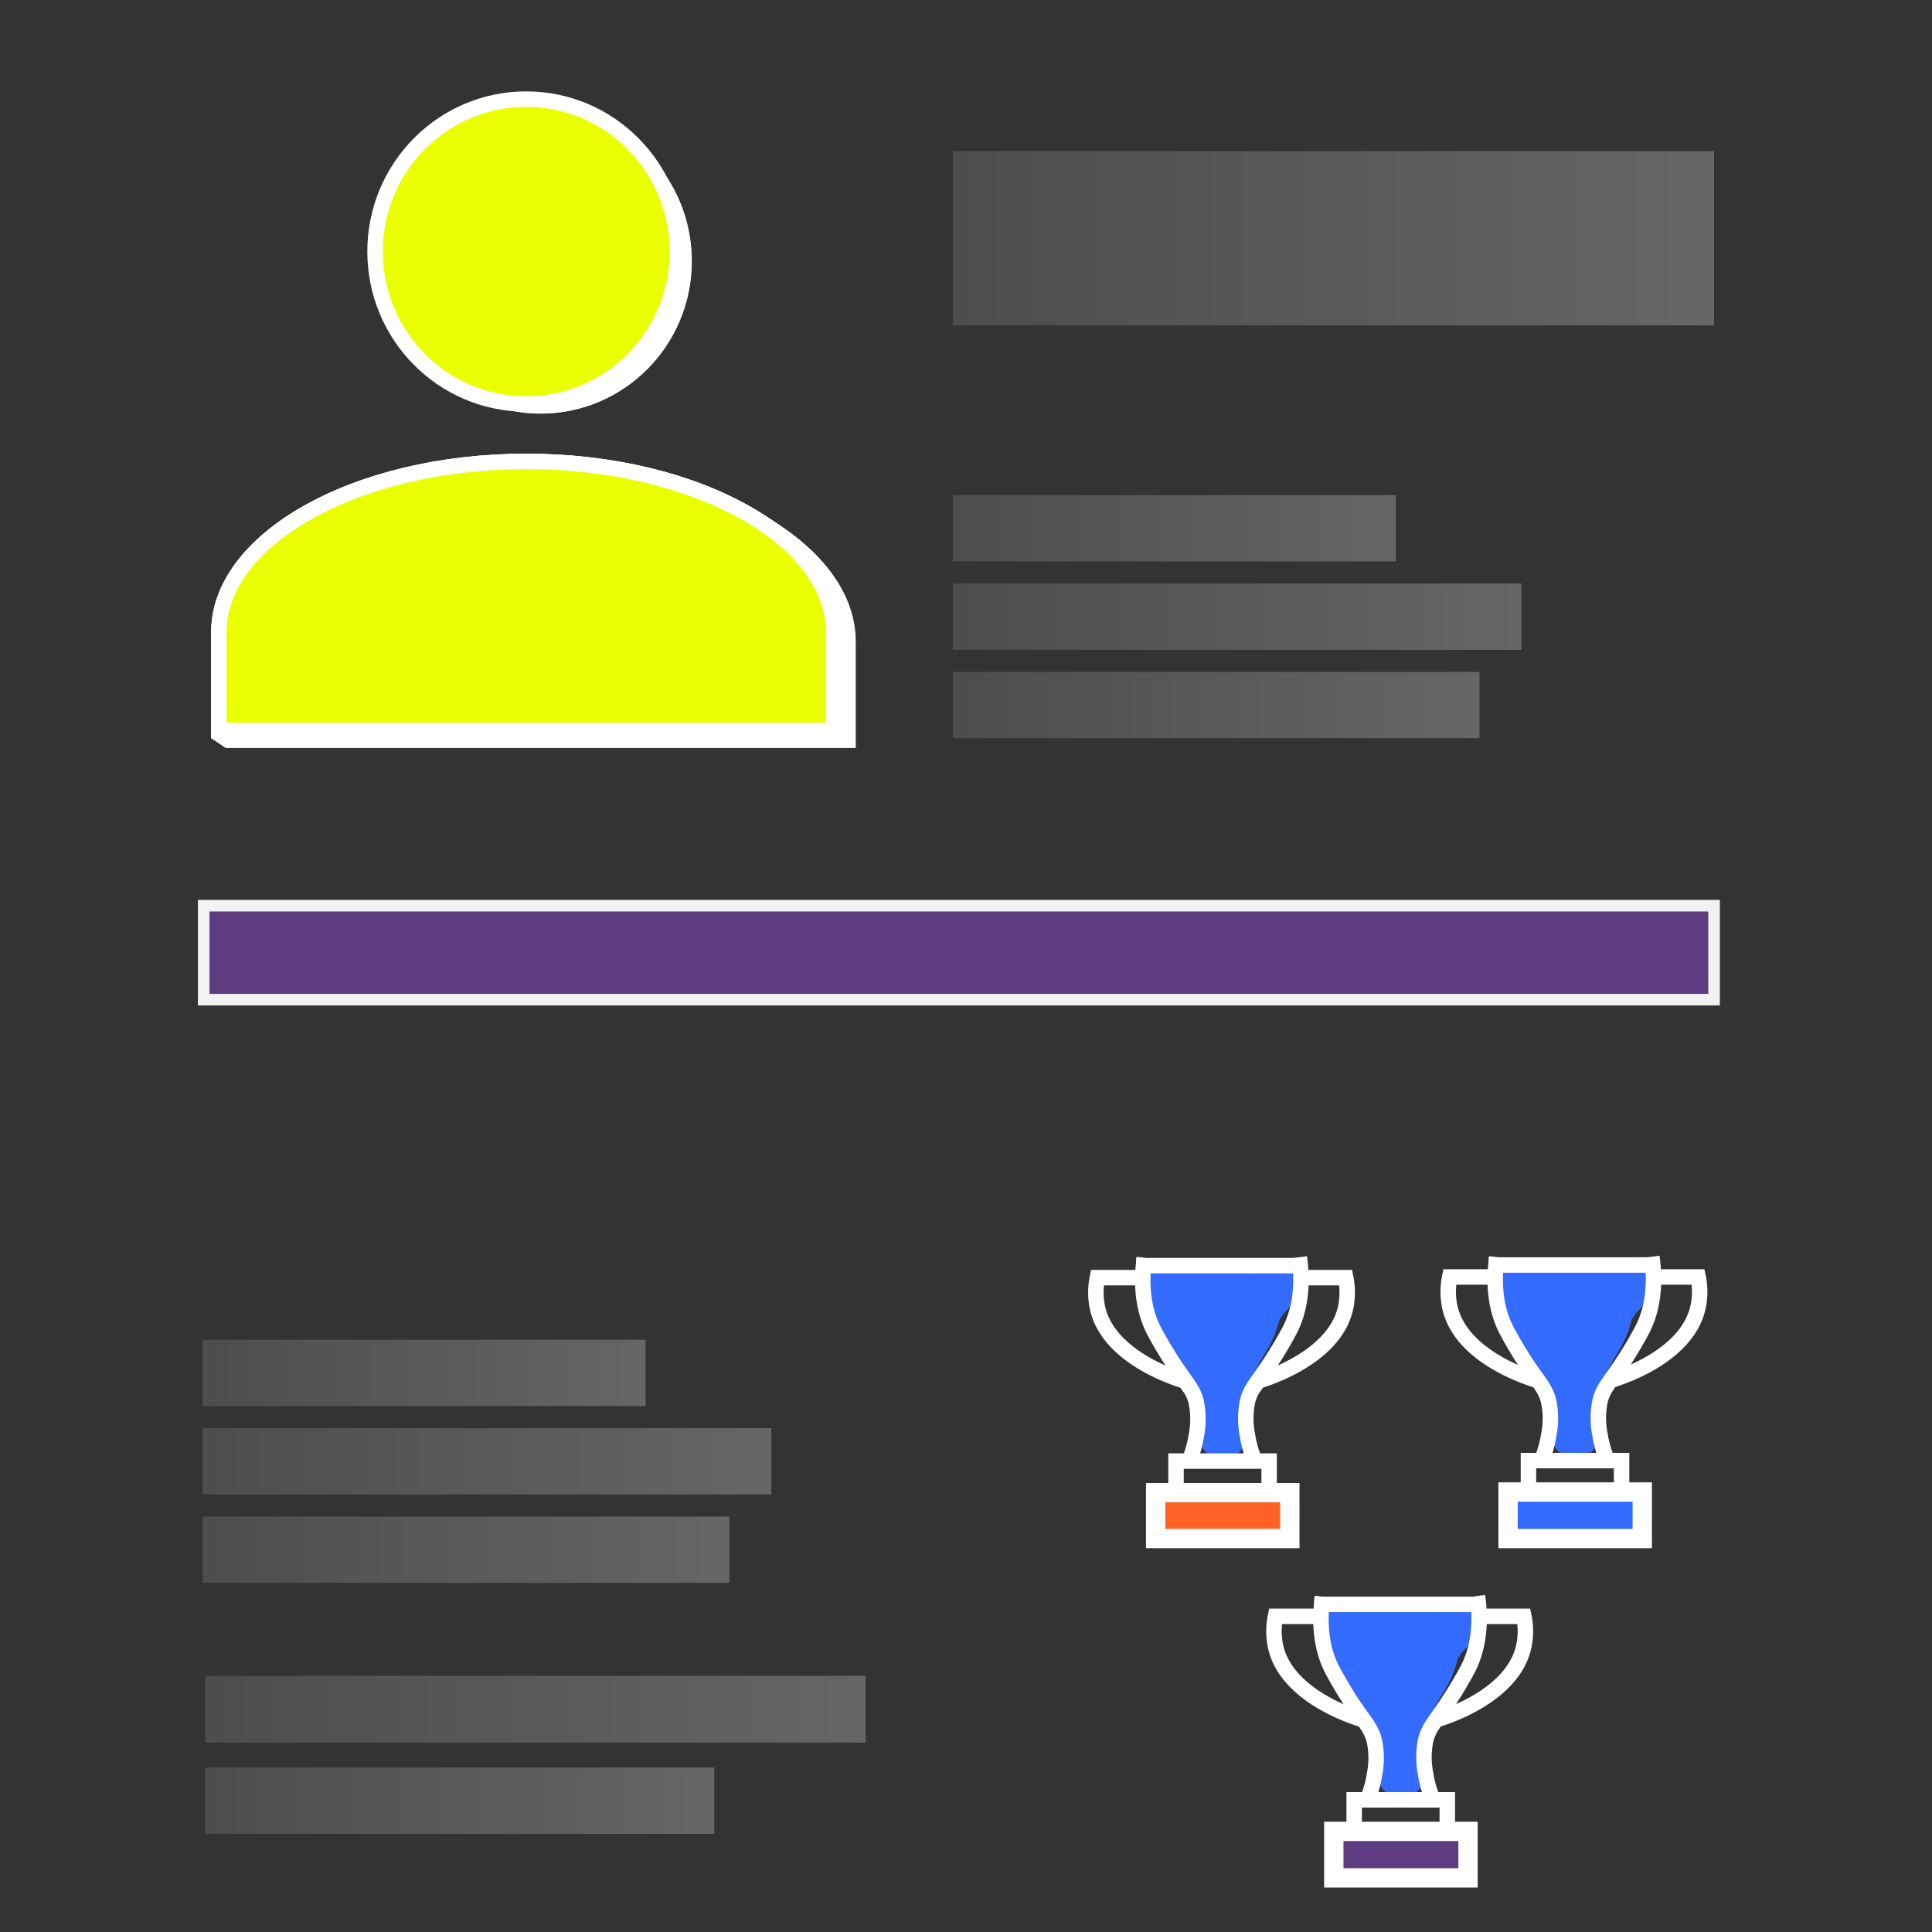<svg xmlns="http://www.w3.org/2000/svg" xmlns:xlink="http://www.w3.org/1999/xlink" viewBox="0 0 500 500">
  <rect x="0" y="0" width="500" height="500" fill="#333333" stroke="none"/>
  <defs>
    <style>
      .cls-1 {
        fill: #fff;
      }

      .cls-2 {
        fill: #eaff00;
      }

      .cls-3 {
        fill: none;
        stroke-width: 4px;
      }

      .cls-10, .cls-11, .cls-12, .cls-3 {
        stroke: #fff;
      }

      .cls-10, .cls-11, .cls-12, .cls-3, .cls-8 {
        stroke-miterlimit: 10;
      }

      .cls-4 {
        fill: url(#Unbenannter_Verlauf_5);
      }

      .cls-5 {
        fill: url(#Unbenannter_Verlauf_5-2);
      }

      .cls-6 {
        fill: url(#Unbenannter_Verlauf_5-3);
      }

      .cls-7 {
        fill: url(#Unbenannter_Verlauf_5-4);
      }

      .cls-8 {
        stroke: #f2f2f2;
        stroke-width: 3px;
        fill: url(#Unbenannter_Verlauf_17);
      }

      .cls-11, .cls-9 {
        fill: #336bff;
      }

      .cls-10 {
        fill: #fd6326;
      }

      .cls-10, .cls-11, .cls-12 {
        stroke-width: 5px;
      }

      .cls-12 {
        fill: #5d3c81;
      }

      .cls-13 {
        fill: url(#Unbenannter_Verlauf_5-5);
      }

      .cls-14 {
        fill: url(#Unbenannter_Verlauf_5-6);
      }

      .cls-15 {
        fill: url(#Unbenannter_Verlauf_5-7);
      }

      .cls-16 {
        fill: url(#Unbenannter_Verlauf_5-8);
      }

      .cls-17 {
        fill: url(#Unbenannter_Verlauf_5-9);
      }
    </style>
    <linearGradient id="Unbenannter_Verlauf_5" data-name="Unbenannter Verlauf 5" x1="246.57" y1="61.67" x2="443.6" y2="61.67" gradientUnits="userSpaceOnUse">
      <stop offset="0" stop-color="#4d4d4d"/>
      <stop offset="1" stop-color="#666"/>
    </linearGradient>
    <linearGradient id="Unbenannter_Verlauf_5-2" x1="246.57" y1="136.72" x2="361.22" y2="136.72" xlink:href="#Unbenannter_Verlauf_5"/>
    <linearGradient id="Unbenannter_Verlauf_5-3" x1="246.57" y1="159.6" x2="393.75" y2="159.6" xlink:href="#Unbenannter_Verlauf_5"/>
    <linearGradient id="Unbenannter_Verlauf_5-4" x1="246.57" y1="182.47" x2="382.91" y2="182.47" xlink:href="#Unbenannter_Verlauf_5"/>
    <linearGradient id="Unbenannter_Verlauf_17" data-name="Unbenannter Verlauf 17" x1="52.72" y1="246.55" x2="443.6" y2="246.55" gradientUnits="userSpaceOnUse">
      <stop offset="1" stop-color="#5d3c81"/>
      <stop offset="1" stop-color="#666"/>
    </linearGradient>
    <linearGradient id="Unbenannter_Verlauf_5-5" x1="52.44" y1="355.31" x2="167.09" y2="355.31" xlink:href="#Unbenannter_Verlauf_5"/>
    <linearGradient id="Unbenannter_Verlauf_5-6" x1="52.44" y1="378.19" x2="199.62" y2="378.19" xlink:href="#Unbenannter_Verlauf_5"/>
    <linearGradient id="Unbenannter_Verlauf_5-7" x1="52.44" y1="401.06" x2="188.78" y2="401.06" xlink:href="#Unbenannter_Verlauf_5"/>
    <linearGradient id="Unbenannter_Verlauf_5-8" x1="53.12" y1="442.34" x2="224.02" y2="442.34" xlink:href="#Unbenannter_Verlauf_5"/>
    <linearGradient id="Unbenannter_Verlauf_5-9" x1="53.12" y1="466.02" x2="184.85" y2="466.02" xlink:href="#Unbenannter_Verlauf_5"/>
  </defs>
  <g id="Ebene_2" data-name="Ebene 2">
    <g>
      <g>
        <ellipse class="cls-1" cx="139.93" cy="67.6" rx="39.12" ry="39.45"/>
        <ellipse class="cls-1" cx="139.86" cy="67.55" rx="39.12" ry="39.45"/>
        <ellipse class="cls-1" cx="139.78" cy="67.5" rx="39.12" ry="39.45"/>
        <ellipse class="cls-1" cx="139.71" cy="67.45" rx="39.12" ry="39.45"/>
        <ellipse class="cls-1" cx="139.63" cy="67.4" rx="39.12" ry="39.45"/>
        <ellipse class="cls-1" cx="139.56" cy="67.35" rx="39.12" ry="39.45"/>
        <ellipse class="cls-1" cx="139.48" cy="67.3" rx="39.12" ry="39.45"/>
        <ellipse class="cls-1" cx="139.41" cy="67.25" rx="39.12" ry="39.45"/>
        <ellipse class="cls-1" cx="139.33" cy="67.2" rx="39.12" ry="39.45"/>
        <ellipse class="cls-1" cx="139.26" cy="67.15" rx="39.12" ry="39.45"/>
        <ellipse class="cls-1" cx="139.18" cy="67.1" rx="39.12" ry="39.45"/>
        <ellipse class="cls-1" cx="139.11" cy="67.05" rx="39.12" ry="39.45"/>
        <ellipse class="cls-1" cx="139.03" cy="67" rx="39.12" ry="39.45"/>
        <ellipse class="cls-1" cx="138.96" cy="66.95" rx="39.12" ry="39.45"/>
        <ellipse class="cls-1" cx="138.88" cy="66.9" rx="39.12" ry="39.45"/>
        <ellipse class="cls-1" cx="138.81" cy="66.85" rx="39.12" ry="39.45"/>
        <ellipse class="cls-1" cx="138.73" cy="66.8" rx="39.12" ry="39.45"/>
        <ellipse class="cls-1" cx="138.66" cy="66.75" rx="39.12" ry="39.45"/>
        <ellipse class="cls-1" cx="138.58" cy="66.7" rx="39.12" ry="39.45"/>
        <ellipse class="cls-1" cx="138.51" cy="66.65" rx="39.12" ry="39.45"/>
        <ellipse class="cls-1" cx="138.43" cy="66.6" rx="39.12" ry="39.45"/>
        <ellipse class="cls-1" cx="138.36" cy="66.55" rx="39.12" ry="39.45"/>
        <ellipse class="cls-1" cx="138.28" cy="66.5" rx="39.12" ry="39.45"/>
        <ellipse class="cls-1" cx="138.21" cy="66.45" rx="39.12" ry="39.45"/>
        <ellipse class="cls-1" cx="138.13" cy="66.4" rx="39.12" ry="39.45"/>
        <ellipse class="cls-1" cx="138.06" cy="66.35" rx="39.12" ry="39.45"/>
        <ellipse class="cls-1" cx="137.98" cy="66.3" rx="39.12" ry="39.45"/>
        <ellipse class="cls-1" cx="137.91" cy="66.25" rx="39.12" ry="39.45"/>
        <ellipse class="cls-1" cx="137.83" cy="66.2" rx="39.12" ry="39.45"/>
        <ellipse class="cls-1" cx="137.76" cy="66.15" rx="39.12" ry="39.45"/>
        <ellipse class="cls-1" cx="137.68" cy="66.1" rx="39.12" ry="39.45"/>
        <ellipse class="cls-1" cx="137.61" cy="66.05" rx="39.12" ry="39.45"/>
        <ellipse class="cls-1" cx="137.53" cy="66" rx="39.12" ry="39.45"/>
        <ellipse class="cls-1" cx="137.46" cy="65.95" rx="39.12" ry="39.45"/>
        <ellipse class="cls-1" cx="137.38" cy="65.9" rx="39.12" ry="39.45"/>
        <ellipse class="cls-1" cx="137.31" cy="65.85" rx="39.12" ry="39.45"/>
        <ellipse class="cls-1" cx="137.23" cy="65.8" rx="39.12" ry="39.45"/>
        <ellipse class="cls-1" cx="137.16" cy="65.75" rx="39.12" ry="39.45"/>
        <ellipse class="cls-1" cx="137.08" cy="65.7" rx="39.12" ry="39.45"/>
        <ellipse class="cls-1" cx="137.01" cy="65.65" rx="39.12" ry="39.45"/>
        <ellipse class="cls-1" cx="136.93" cy="65.6" rx="39.12" ry="39.45"/>
        <ellipse class="cls-1" cx="136.86" cy="65.55" rx="39.12" ry="39.45"/>
        <ellipse class="cls-1" cx="136.78" cy="65.5" rx="39.12" ry="39.45"/>
        <ellipse class="cls-1" cx="136.71" cy="65.45" rx="39.12" ry="39.45"/>
        <ellipse class="cls-1" cx="136.63" cy="65.4" rx="39.12" ry="39.45"/>
        <ellipse class="cls-1" cx="136.56" cy="65.35" rx="39.12" ry="39.45"/>
        <ellipse class="cls-1" cx="136.48" cy="65.3" rx="39.12" ry="39.45"/>
        <ellipse class="cls-1" cx="136.41" cy="65.25" rx="39.12" ry="39.45"/>
        <ellipse class="cls-1" cx="136.33" cy="65.2" rx="39.12" ry="39.45"/>
        <ellipse class="cls-1" cx="136.26" cy="65.15" rx="39.12" ry="39.45"/>
        <ellipse class="cls-1" cx="136.18" cy="65.1" rx="39.12" ry="39.45"/>
      </g>
      <ellipse class="cls-2" cx="136.18" cy="65.1" rx="39.12" ry="39.45"/>
      <ellipse class="cls-3" cx="136.18" cy="65.1" rx="39.12" ry="39.45"/>
    </g>
    <g>
      <g>
        <path class="cls-1" d="M139.93,119.91c-45,0-81.54,20.69-81.54,46.21v27.43H221.47V166.12C221.47,140.6,185,119.91,139.93,119.91Z"/>
        <path class="cls-1" d="M139.86,119.86c-45,0-81.55,20.69-81.55,46.21V193.5H221.4V166.07C221.4,140.55,184.89,119.86,139.86,119.86Z"/>
        <path class="cls-1" d="M139.78,119.81c-45,0-81.54,20.69-81.54,46.21v27.43H221.32V166C221.32,140.5,184.82,119.81,139.78,119.81Z"/>
        <path class="cls-1" d="M139.71,119.76c-45,0-81.55,20.69-81.55,46.21V193.4H221.25V166C221.25,140.45,184.74,119.76,139.71,119.76Z"/>
        <path class="cls-1" d="M139.63,119.71c-45,0-81.54,20.69-81.54,46.21v27.43H221.17V165.92C221.17,140.4,184.67,119.71,139.63,119.71Z"/>
        <path class="cls-1" d="M139.56,119.66c-45,0-81.55,20.69-81.55,46.21V193.3H221.1V165.87C221.1,140.35,184.59,119.66,139.56,119.66Z"/>
        <path class="cls-1" d="M139.48,119.61c-45,0-81.54,20.69-81.54,46.21v27.43H221V165.82C221,140.3,184.52,119.61,139.48,119.61Z"/>
        <path class="cls-1" d="M139.41,119.56c-45,0-81.55,20.69-81.55,46.21V193.2H221V165.77C221,140.25,184.44,119.56,139.41,119.56Z"/>
        <path class="cls-1" d="M139.33,119.51c-45,0-81.54,20.69-81.54,46.21v27.43H220.87V165.72C220.87,140.2,184.37,119.51,139.33,119.51Z"/>
        <path class="cls-1" d="M139.26,119.46c-45,0-81.55,20.69-81.55,46.21V193.1H220.8V165.67C220.8,140.15,184.29,119.46,139.26,119.46Z"/>
        <path class="cls-1" d="M139.18,119.41c-45,0-81.54,20.69-81.54,46.21v27.43H220.72V165.62C220.72,140.1,184.22,119.41,139.18,119.41Z"/>
        <path class="cls-1" d="M139.11,119.36c-45,0-81.55,20.69-81.55,46.21V193H220.65V165.57C220.65,140.05,184.14,119.36,139.11,119.36Z"/>
        <path class="cls-1" d="M139,119.31c-45,0-81.54,20.69-81.54,46.21V193H220.57V165.52C220.57,140,184.07,119.31,139,119.31Z"/>
        <path class="cls-1" d="M139,119.26c-45,0-81.55,20.69-81.55,46.21V192.9H220.5V165.47C220.5,140,184,119.26,139,119.26Z"/>
        <path class="cls-1" d="M138.88,119.21c-45,0-81.54,20.69-81.54,46.21v27.43H220.42V165.42C220.42,139.9,183.92,119.21,138.88,119.21Z"/>
        <path class="cls-1" d="M138.81,119.16c-45,0-81.55,20.69-81.55,46.21V192.8H220.35V165.37C220.35,139.85,183.84,119.16,138.81,119.16Z"/>
        <path class="cls-1" d="M138.73,119.11c-45,0-81.54,20.69-81.54,46.21v27.43H220.27V165.32C220.27,139.8,183.77,119.11,138.73,119.11Z"/>
        <path class="cls-1" d="M138.66,119.06c-45,0-81.55,20.69-81.55,46.21V192.7H220.2V165.27C220.2,139.75,183.69,119.06,138.66,119.06Z"/>
        <path class="cls-1" d="M138.58,119C93.55,119,57,139.7,57,165.22v27.43H220.12V165.22C220.12,139.7,183.62,119,138.58,119Z"/>
        <path class="cls-1" d="M138.51,119C93.47,119,57,139.65,57,165.17V192.6H220.05V165.17C220.05,139.65,183.54,119,138.51,119Z"/>
        <path class="cls-1" d="M138.43,118.91c-45,0-81.54,20.69-81.54,46.21v27.43H220V165.12C220,139.6,183.47,118.91,138.43,118.91Z"/>
        <path class="cls-1" d="M138.36,118.86c-45,0-81.55,20.69-81.55,46.21V192.5H219.9V165.07C219.9,139.55,183.39,118.86,138.36,118.86Z"/>
        <path class="cls-1" d="M138.28,118.81c-45,0-81.54,20.69-81.54,46.21v27.43H219.82V165C219.82,139.5,183.32,118.81,138.28,118.81Z"/>
        <path class="cls-1" d="M138.21,118.76c-45,0-81.55,20.69-81.55,46.21V192.4H219.75V165C219.75,139.45,183.24,118.76,138.21,118.76Z"/>
        <path class="cls-1" d="M138.13,118.71c-45,0-81.54,20.69-81.54,46.21v27.43H219.67V164.92C219.67,139.4,183.17,118.71,138.13,118.71Z"/>
        <path class="cls-1" d="M138.06,118.66c-45,0-81.55,20.69-81.55,46.21V192.3H219.6V164.87C219.6,139.35,183.09,118.66,138.06,118.66Z"/>
        <path class="cls-1" d="M138,118.61c-45,0-81.54,20.69-81.54,46.21v27.43H219.52V164.82C219.52,139.3,183,118.61,138,118.61Z"/>
        <path class="cls-1" d="M137.91,118.56c-45,0-81.55,20.69-81.55,46.21V192.2H219.45V164.77C219.45,139.25,182.94,118.56,137.91,118.56Z"/>
        <path class="cls-1" d="M137.83,118.51c-45,0-81.54,20.69-81.54,46.21v27.43H219.37V164.72C219.37,139.2,182.87,118.51,137.83,118.51Z"/>
        <path class="cls-1" d="M137.76,118.46c-45,0-81.55,20.69-81.55,46.21V192.1H219.3V164.67C219.3,139.15,182.79,118.46,137.76,118.46Z"/>
        <path class="cls-1" d="M137.68,118.41c-45,0-81.54,20.69-81.54,46.21v27.43H219.22V164.62C219.22,139.1,182.72,118.41,137.68,118.41Z"/>
        <path class="cls-1" d="M137.61,118.36c-45,0-81.55,20.69-81.55,46.21V192H219.15V164.57C219.15,139.05,182.64,118.36,137.61,118.36Z"/>
        <path class="cls-1" d="M137.53,118.31C92.5,118.31,56,139,56,164.52V192H219.07V164.52C219.07,139,182.57,118.31,137.53,118.31Z"/>
        <path class="cls-1" d="M137.46,118.26c-45,0-81.55,20.69-81.55,46.21V191.9H219V164.47C219,139,182.49,118.26,137.46,118.26Z"/>
        <path class="cls-1" d="M137.38,118.21c-45,0-81.54,20.69-81.54,46.21v27.43H218.92V164.42C218.92,138.9,182.42,118.21,137.38,118.21Z"/>
        <path class="cls-1" d="M137.31,118.16c-45,0-81.55,20.69-81.55,46.21V191.8H218.85V164.37C218.85,138.85,182.34,118.16,137.31,118.16Z"/>
        <path class="cls-1" d="M137.23,118.11c-45,0-81.54,20.69-81.54,46.21v27.43H218.77V164.32C218.77,138.8,182.27,118.11,137.23,118.11Z"/>
        <path class="cls-1" d="M137.16,118.06c-45,0-81.55,20.69-81.55,46.21V191.7H218.7V164.27C218.7,138.75,182.19,118.06,137.16,118.06Z"/>
        <path class="cls-1" d="M137.08,118c-45,0-81.54,20.69-81.54,46.21v27.43H218.62V164.22C218.62,138.7,182.12,118,137.08,118Z"/>
        <path class="cls-1" d="M137,118c-45,0-81.55,20.69-81.55,46.21V191.6H218.55V164.17C218.55,138.65,182,118,137,118Z"/>
        <path class="cls-1" d="M136.93,117.91c-45,0-81.54,20.69-81.54,46.21v27.43H218.47V164.12C218.47,138.6,182,117.91,136.93,117.91Z"/>
        <path class="cls-1" d="M136.86,117.86c-45,0-81.55,20.69-81.55,46.21V191.5H218.4V164.07C218.4,138.55,181.89,117.86,136.86,117.86Z"/>
        <path class="cls-1" d="M136.78,117.81c-45,0-81.54,20.69-81.54,46.21v27.43H218.32V164C218.32,138.5,181.82,117.81,136.78,117.81Z"/>
        <path class="cls-1" d="M136.71,117.76c-45,0-81.55,20.69-81.55,46.21V191.4H218.25V164C218.25,138.45,181.74,117.76,136.71,117.76Z"/>
        <path class="cls-1" d="M136.63,117.71c-45,0-81.54,20.69-81.54,46.21v27.43H218.17V163.92C218.17,138.4,181.67,117.71,136.63,117.71Z"/>
        <path class="cls-1" d="M136.56,117.66c-45,0-81.55,20.69-81.55,46.21V191.3H218.1V163.87C218.1,138.35,181.59,117.66,136.56,117.66Z"/>
        <path class="cls-1" d="M136.48,117.61c-45,0-81.54,20.69-81.54,46.21v27.43H218V163.82C218,138.3,181.52,117.61,136.48,117.61Z"/>
        <path class="cls-1" d="M136.41,117.56c-45,0-81.55,20.69-81.55,46.21V191.2H218V163.77C218,138.25,181.44,117.56,136.41,117.56Z"/>
        <path class="cls-1" d="M136.33,117.51c-45,0-81.54,20.69-81.54,46.21v27.43H217.87V163.72C217.87,138.2,181.37,117.51,136.33,117.51Z"/>
        <path class="cls-1" d="M136.26,117.46c-45,0-81.55,20.69-81.55,46.21V191.1H217.8V163.67C217.8,138.15,181.29,117.46,136.26,117.46Z"/>
        <path class="cls-1" d="M136.18,117.41c-45,0-81.54,20.69-81.54,46.21v27.43H217.72V163.62C217.72,138.1,181.22,117.41,136.18,117.41Z"/>
      </g>
      <path class="cls-2" d="M56.64,189.05V163.62c0-24.38,35.68-44.21,79.54-44.21s79.54,19.83,79.54,44.21v25.43Z"/>
      <path class="cls-1" d="M136.18,121.41c21.1,0,40.88,4.62,55.69,13,14.09,8,21.85,18.36,21.85,29.2v23.43H58.64V163.62c0-10.84,7.76-21.21,21.85-29.2,14.81-8.39,34.59-13,55.69-13m0-4c-45,0-81.54,20.69-81.54,46.21v27.43H217.72V163.62c0-25.52-36.5-46.21-81.54-46.21Z"/>
    </g>
    <rect class="cls-4" x="246.57" y="39.12" width="197.03" height="45.1"/>
    <rect class="cls-5" x="246.57" y="128.14" width="114.64" height="17.16"/>
    <rect class="cls-6" x="246.57" y="151.02" width="147.18" height="17.16"/>
    <rect class="cls-7" x="246.57" y="173.89" width="136.33" height="17.16"/>
    <rect class="cls-8" x="52.72" y="234.39" width="390.88" height="24.32"/>
    <path class="cls-9" d="M302.84,338.76q13.46.47,26.93.4l-6-6c.24-2.78,2-3.85.65-2.45-.28.3-.57.61-.84.92a26.47,26.47,0,0,0-2.21,2.85,23,23,0,0,0-2.41,5.79c-.13.42-.27.84-.4,1.25-.45,1.36.6-1.07-.09.17-.42.76-.85,1.51-1.3,2.26-.93,1.53-1.83,3.08-2.64,4.67a39.34,39.34,0,0,0-4,11.19,36.86,36.86,0,0,0,.16,13.45c.57,2.93,3.84,4.67,6.59,4.3a6,6,0,0,0,5.2-5.89,51.61,51.61,0,0,0-4.06-21.05,37.59,37.59,0,0,0-4.82-8.05,45.45,45.45,0,0,1-4.91-7.45l-3.58,8.81c.65-.16.51-.15-.42,0,.67,0,.54,0-.39-.08l.4.1c.6.21.52.16-.24-.16a10.66,10.66,0,0,0,1.22.6c.48.24.95.48,1.43.7a25,25,0,0,0,6.83,1.89,6.56,6.56,0,0,0,4.62-.61,6.11,6.11,0,0,0,2.76-3.58c.65-2.85-.87-6.9-4.19-7.38a34.71,34.71,0,0,1-3.5-.64c-.3-.08-2.23-.53-.67-.13a8.56,8.56,0,0,1-1.42-.71c-3.06-1.55-6.2-2.53-9.62-1.59-4,1.1-5.24,5.37-3.59,8.81,2.45,5.11,6.69,9.06,9.16,14.17.36.76-.48-1.35,0,0,.12.36.25.71.38,1.07.24.72.47,1.44.68,2.17.45,1.47.87,2.95,1.23,4.45.17.74.33,1.5.47,2.25.06.38.15.76.18,1.14-.07-.77-.1-.75,0,0,.14,1.74.11,3.47.08,5.21l11.78-1.6a8,8,0,0,1-.24-1.38c0,1.52,0,0,0-.27-.07-.94-.1-1.87-.09-2.81a12.54,12.54,0,0,1,.19-2.81l-.09.67.12-.7c.08-.46.17-.92.28-1.38a22.81,22.81,0,0,1,1.59-4.9c-.68,1.35,0,.12.11-.2s.39-.81.59-1.21q.6-1.2,1.26-2.37c.82-1.48,1.75-2.91,2.57-4.39a30,30,0,0,0,2.27-5.69c.08-.25.19-1.07.41-1.25-.31.69-.37.83-.18.43a5.93,5.93,0,0,1,.29-.56,7.58,7.58,0,0,0,.66-1.05l-.31.39c.13-.16.27-.32.41-.47.52-.6,1.1-1.15,1.6-1.76a8.65,8.65,0,0,0,2.1-5.2c.28-3.23-3-6-6-6q-13.47.06-26.93-.4a6,6,0,0,0-6,6,6.12,6.12,0,0,0,6,6Z"/>
    <rect class="cls-10" x="299.08" y="386.3" width="34.73" height="11.87"/>
    <path class="cls-3" d="M328.45,386.69h-24.1v-8.56h24.1Z"/>
    <line class="cls-3" x1="294.05" y1="327.55" x2="337.97" y2="327.55"/>
    <path class="cls-3" d="M324.76,378.13a27.37,27.37,0,0,1-1.92-6.71,21.89,21.89,0,0,1,0-8.64c.75-3.16,2.09-4.36,5.27-9.11a104.91,104.91,0,0,0,5.76-9.59c1.9-3.78,3.63-9.68,2.4-18.71"/>
    <path class="cls-3" d="M307.68,378.29a28.52,28.52,0,0,0,1.92-6.72,22,22,0,0,0,0-8.63c-.75-3.17-2.09-4.37-5.28-9.12a104.91,104.91,0,0,1-5.76-9.59c-1.9-3.78-3.62-9.68-2.4-18.71"/>
    <path class="cls-3" d="M296,330.65H284a19.13,19.13,0,0,0,0,7.67c2.83,13.45,21.9,18.88,23,19.19"/>
    <path class="cls-3" d="M336.27,330.65h12a19.13,19.13,0,0,1,0,7.67c-2.83,13.45-21.9,18.88-23,19.19"/>
    <path class="cls-9" d="M394.05,338.59q13.45.46,26.93.4l-6-6c.24-2.78,2-3.85.66-2.45l-.85.92a27.71,27.71,0,0,0-2.2,2.85,22.51,22.51,0,0,0-2.41,5.8c-.13.41-.27.83-.41,1.24-.45,1.36.61-1.07-.08.17-.43.76-.86,1.51-1.31,2.26-.93,1.53-1.82,3.08-2.64,4.67a39.34,39.34,0,0,0-4,11.19,36.64,36.64,0,0,0,.17,13.45c.57,2.93,3.84,4.67,6.58,4.3a6,6,0,0,0,5.2-5.89,51.53,51.53,0,0,0-4.05-21,38.24,38.24,0,0,0-4.82-8.06,44.2,44.2,0,0,1-4.91-7.45l-3.59,8.81c.65-.16.52-.15-.41,0,.67,0,.54,0-.39-.08l.39.1c.61.21.53.16-.24-.16a10.06,10.06,0,0,0,1.23.6c.47.24.94.48,1.43.7a24.53,24.53,0,0,0,6.82,1.89,6.59,6.59,0,0,0,4.63-.61,6.09,6.09,0,0,0,2.75-3.58c.65-2.85-.87-6.9-4.19-7.38a32.12,32.12,0,0,1-3.5-.64c-.3-.08-2.23-.53-.66-.13a8.28,8.28,0,0,1-1.43-.71c-3.06-1.54-6.2-2.53-9.62-1.59-4,1.1-5.24,5.37-3.58,8.82,2.44,5.1,6.69,9.05,9.15,14.16.37.76-.48-1.35,0,0,.12.36.26.71.38,1.07.25.72.47,1.44.69,2.17.44,1.47.87,2.95,1.22,4.45.18.74.34,1.5.47,2.25a11.24,11.24,0,0,1,.18,1.14c-.06-.77-.09-.75,0,0a47.45,47.45,0,0,1,.08,5.2l11.79-1.6a7.13,7.13,0,0,1-.25-1.38c0,1.52,0,0,0-.27a26.3,26.3,0,0,1-.09-2.81,11.46,11.46,0,0,1,.19-2.81l-.09.67c0-.24.07-.47.11-.7.09-.46.18-.92.28-1.38a22.81,22.81,0,0,1,1.59-4.9c-.67,1.35,0,.12.12-.2s.38-.81.58-1.21q.6-1.2,1.26-2.37c.83-1.48,1.76-2.91,2.58-4.39a30,30,0,0,0,2.26-5.69c.08-.25.2-1.07.42-1.25-.31.69-.38.84-.19.43.09-.19.19-.38.29-.56a6.74,6.74,0,0,0,.66-1.05q-.72.92-.3.39c.13-.16.26-.32.4-.47.52-.6,1.1-1.15,1.61-1.76A8.7,8.7,0,0,0,427,333c.28-3.23-3-6-6-6q-13.47.06-26.93-.4a6.05,6.05,0,0,0-6,6,6.13,6.13,0,0,0,6,6Z"/>
    <rect class="cls-11" x="390.29" y="386.13" width="34.73" height="12.04"/>
    <path class="cls-3" d="M419.66,386.52h-24.1V378h24.1Z"/>
    <line class="cls-3" x1="385.26" y1="327.38" x2="429.18" y2="327.38"/>
    <path class="cls-3" d="M416,378a28.28,28.28,0,0,1-1.92-6.71,21.89,21.89,0,0,1,0-8.64c.75-3.16,2.09-4.36,5.28-9.11a101.87,101.87,0,0,0,5.75-9.59c1.91-3.78,3.63-9.68,2.4-18.71"/>
    <path class="cls-3" d="M398.89,378.12a28.52,28.52,0,0,0,1.92-6.72,21.84,21.84,0,0,0,0-8.63c-.75-3.17-2.09-4.37-5.28-9.12a101.87,101.87,0,0,1-5.75-9.59c-1.91-3.78-3.63-9.68-2.4-18.71"/>
    <path class="cls-3" d="M387.19,330.48h-12a19,19,0,0,0,0,7.67c2.83,13.45,21.9,18.88,23,19.19"/>
    <path class="cls-3" d="M427.48,330.48h12a18.77,18.77,0,0,1,0,7.67c-2.82,13.45-21.9,18.88-23,19.19"/>
    <path class="cls-9" d="M349,426.42q13.46.46,26.93.4l-6-6c.24-2.78,2-3.85.66-2.44-.29.3-.58.6-.85.91a26.2,26.2,0,0,0-2.2,2.86,22.33,22.33,0,0,0-2.42,5.79c-.13.42-.27.83-.4,1.25-.45,1.35.6-1.08-.09.16-.42.76-.85,1.51-1.3,2.26-.93,1.53-1.83,3.08-2.64,4.68a39.23,39.23,0,0,0-4,11.19,36.86,36.86,0,0,0,.16,13.45c.57,2.92,3.84,4.66,6.59,4.29a6,6,0,0,0,5.2-5.89,51.54,51.54,0,0,0-4.06-21,37.41,37.41,0,0,0-4.82-8.06,45.45,45.45,0,0,1-4.91-7.45l-3.58,8.82c.65-.17.51-.16-.41,0,.66,0,.53,0-.4-.08l.4.1c.61.2.52.15-.24-.17a10.66,10.66,0,0,0,1.22.6c.48.24,1,.48,1.44.7a24.53,24.53,0,0,0,6.82,1.89,6.61,6.61,0,0,0,4.62-.6,6.13,6.13,0,0,0,2.76-3.59c.65-2.84-.87-6.9-4.19-7.38a32.12,32.12,0,0,1-3.5-.64c-.3-.08-2.23-.52-.67-.13a7.85,7.85,0,0,1-1.42-.71c-3.06-1.54-6.2-2.53-9.62-1.59-4,1.1-5.24,5.37-3.59,8.82,2.45,5.11,6.69,9.05,9.16,14.16.37.76-.48-1.34,0,0,.12.36.26.71.38,1.07.24.72.47,1.44.69,2.17.44,1.47.86,3,1.22,4.45.17.75.33,1.5.47,2.25.06.38.15.76.18,1.14-.06-.77-.1-.75,0,0a50.13,50.13,0,0,1,.08,5.2l11.78-1.59a8.25,8.25,0,0,1-.24-1.39c0,1.52,0,0,0-.27-.08-.93-.11-1.87-.1-2.81a12.58,12.58,0,0,1,.19-2.81l-.09.67.12-.69c.08-.47.18-.93.28-1.38a22.72,22.72,0,0,1,1.59-4.91c-.68,1.35,0,.12.11-.2s.39-.81.59-1.21q.6-1.2,1.26-2.37c.82-1.48,1.75-2.9,2.58-4.39a30.39,30.39,0,0,0,2.26-5.69c.08-.25.19-1.07.42-1.24-.32.69-.38.83-.19.42a5.93,5.93,0,0,1,.29-.56,7,7,0,0,0,.66-1.05c-.48.61-.59.74-.31.4.13-.17.27-.32.41-.48.52-.6,1.1-1.15,1.6-1.76a8.65,8.65,0,0,0,2.1-5.2c.28-3.22-3-6-6-6q-13.47.07-26.93-.4a6.05,6.05,0,0,0-6,6,6.12,6.12,0,0,0,6,6Z"/>
    <rect class="cls-12" x="345.19" y="473.96" width="34.73" height="12.04"/>
    <path class="cls-3" d="M374.56,474.35h-24.1V465.8h24.1Z"/>
    <line class="cls-3" x1="340.16" y1="415.21" x2="384.08" y2="415.21"/>
    <path class="cls-3" d="M370.87,465.8a27.6,27.6,0,0,1-1.92-6.72,21.84,21.84,0,0,1,0-8.63c.75-3.17,2.09-4.37,5.27-9.12a104.91,104.91,0,0,0,5.76-9.59c1.9-3.78,3.63-9.68,2.4-18.71"/>
    <path class="cls-3" d="M353.79,466a28.52,28.52,0,0,0,1.92-6.72,21.84,21.84,0,0,0,0-8.63c-.75-3.17-2.09-4.37-5.28-9.12a104.91,104.91,0,0,1-5.76-9.59c-1.9-3.78-3.62-9.67-2.39-18.71"/>
    <path class="cls-3" d="M342.09,418.31h-12a19.13,19.13,0,0,0,0,7.67c2.83,13.45,21.9,18.88,23,19.19"/>
    <path class="cls-3" d="M382.38,418.31h12a19.13,19.13,0,0,1,0,7.67c-2.83,13.45-21.9,18.88-23,19.19"/>
    <rect class="cls-13" x="52.44" y="346.73" width="114.64" height="17.16"/>
    <rect class="cls-14" x="52.44" y="369.61" width="147.18" height="17.16"/>
    <rect class="cls-15" x="52.44" y="392.48" width="136.33" height="17.16"/>
    <rect class="cls-16" x="53.12" y="433.7" width="170.9" height="17.28"/>
    <rect class="cls-17" x="53.12" y="457.44" width="131.73" height="17.16"/>
  </g>
</svg>
